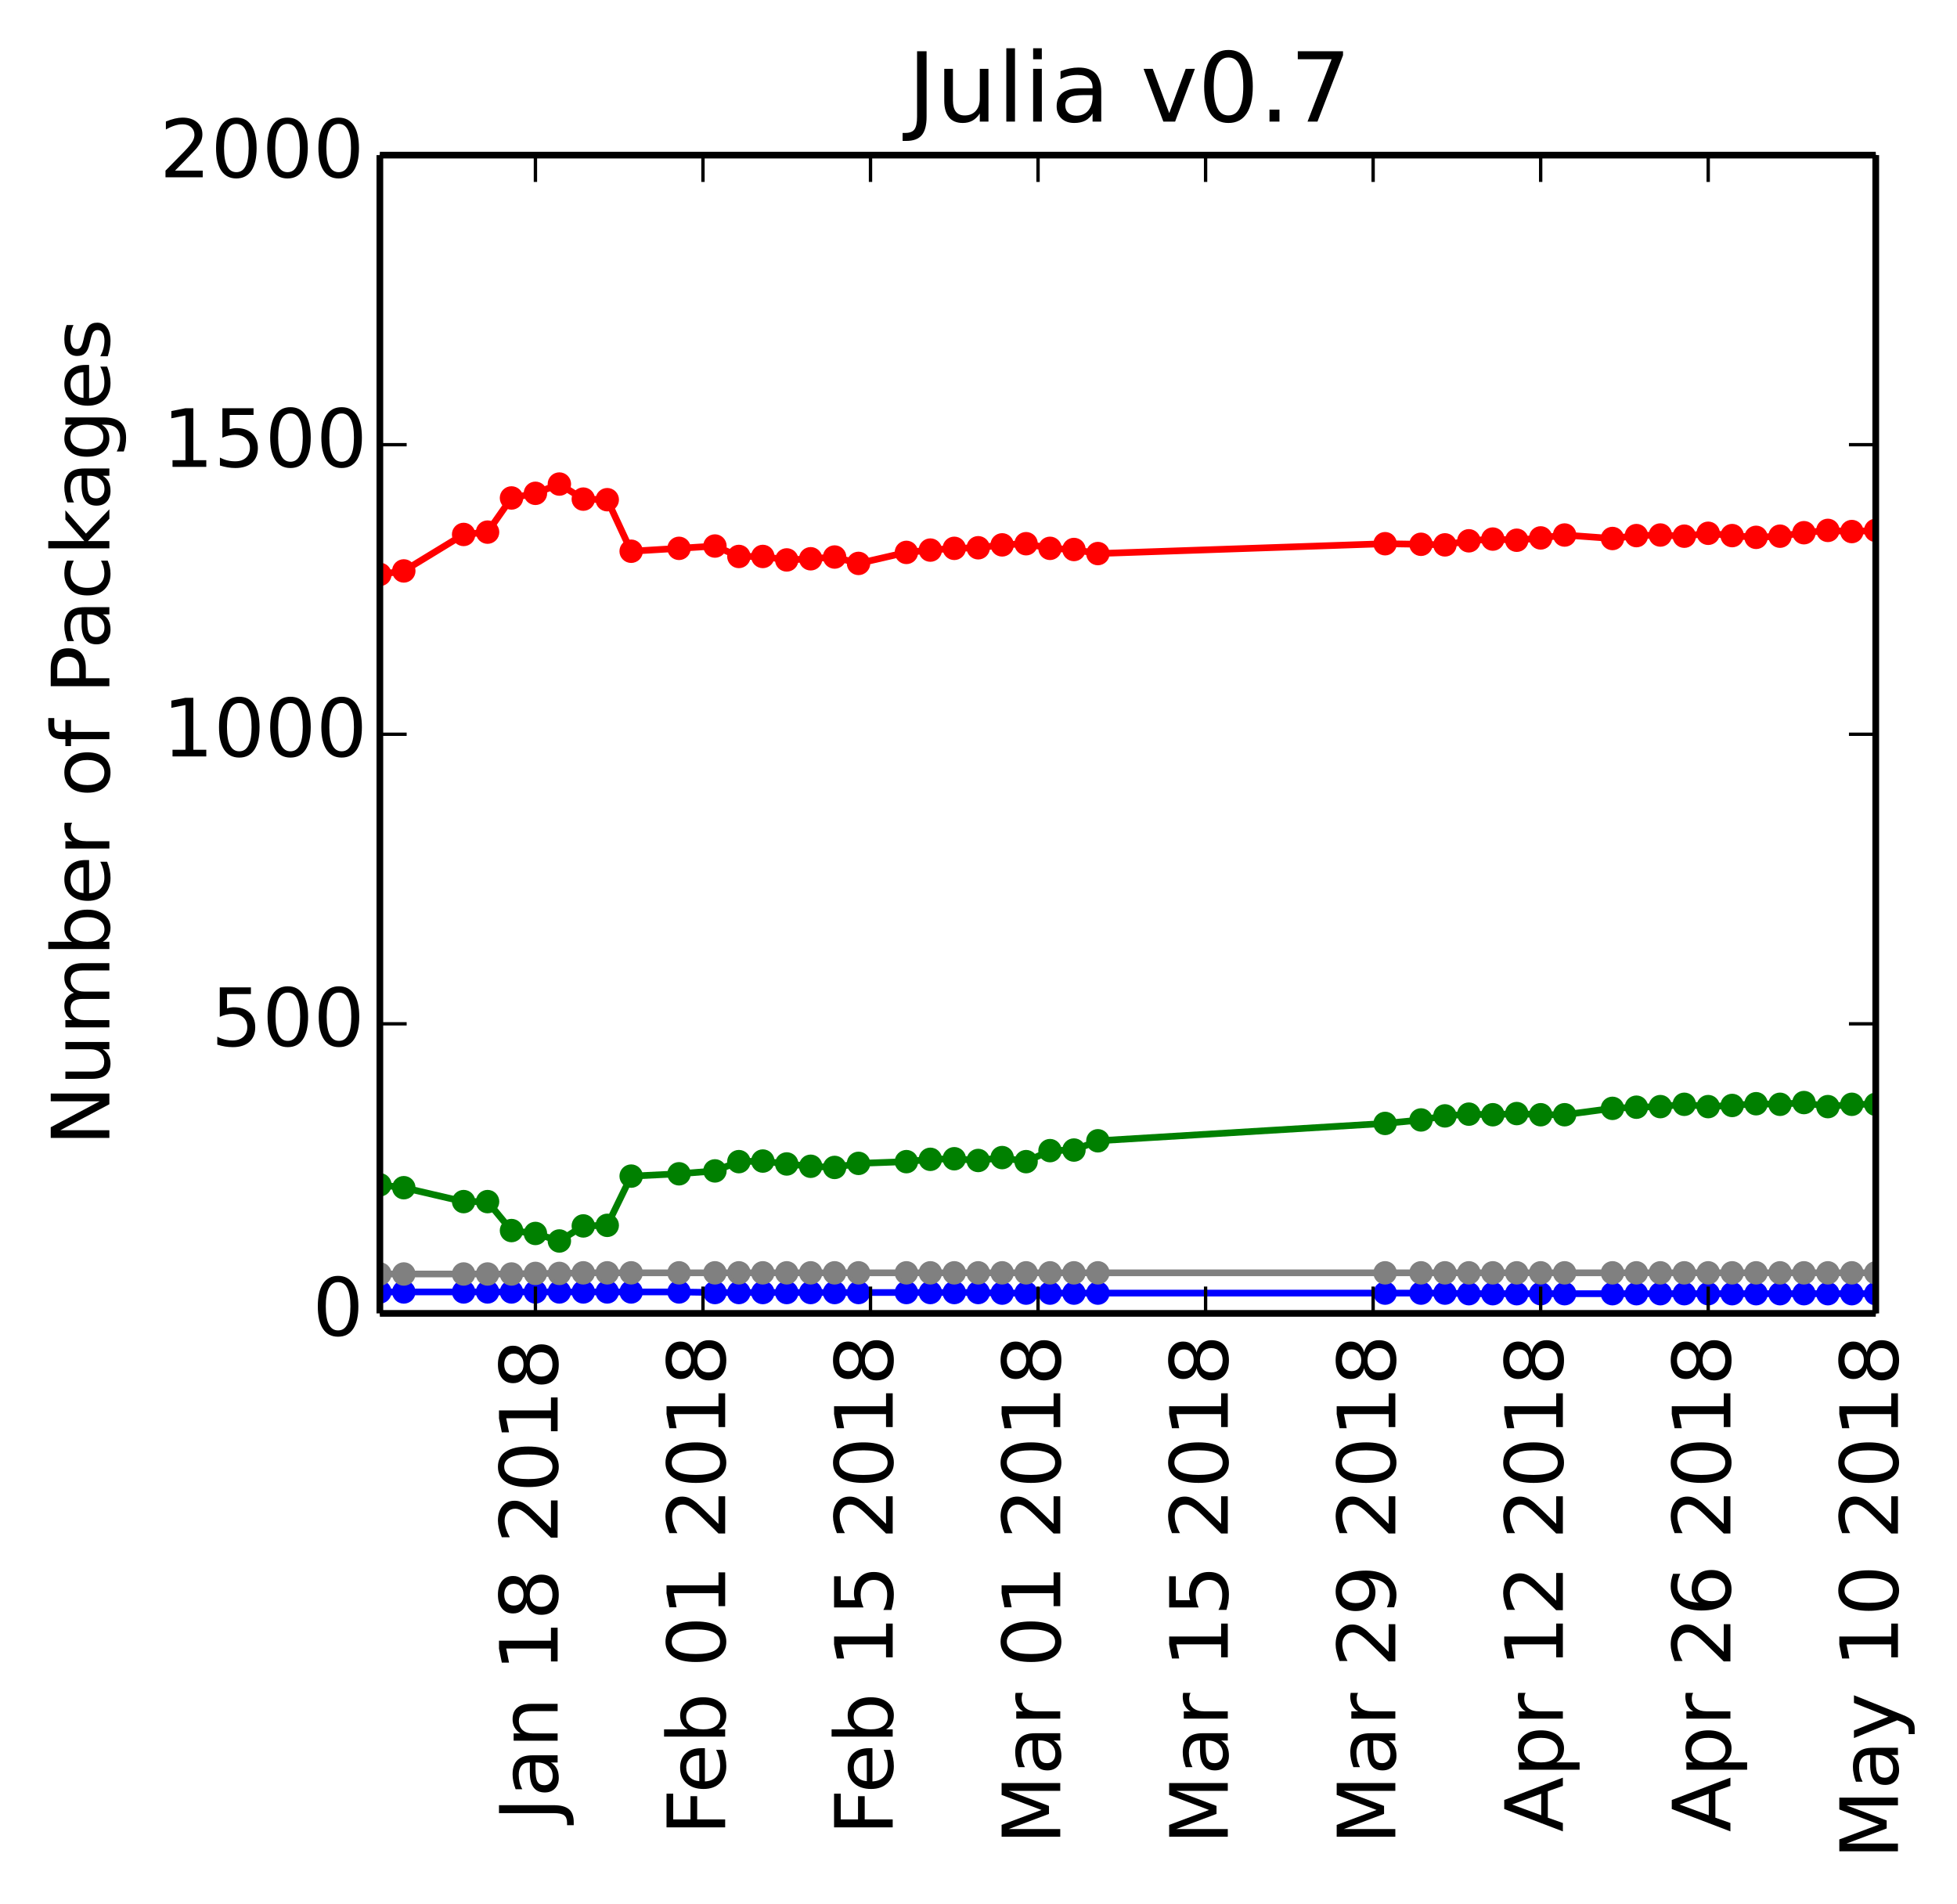 <?xml version="1.0" encoding="utf-8" standalone="no"?>
<!DOCTYPE svg PUBLIC "-//W3C//DTD SVG 1.1//EN"
  "http://www.w3.org/Graphics/SVG/1.1/DTD/svg11.dtd">
<!-- Created with matplotlib (http://matplotlib.org/) -->
<svg height="284pt" version="1.1" viewBox="0 0 292 284" width="292pt" xmlns="http://www.w3.org/2000/svg" xmlns:xlink="http://www.w3.org/1999/xlink">
 <defs>
  <style type="text/css">
*{stroke-linecap:butt;stroke-linejoin:round;}
  </style>
 </defs>
 <g id="figure_1">
  <g id="patch_1">
   <path d="
M0 284.568
L292.884 284.568
L292.884 0
L0 0
z
" style="fill:#ffffff;"/>
  </g>
  <g id="axes_1">
   <g id="patch_2">
    <path d="
M56.678 195.942
L279.877 195.942
L279.877 23.142
L56.678 23.142
z
" style="fill:#ffffff;"/>
   </g>
   <g id="line2d_1"/>
   <g id="line2d_2"/>
   <g id="line2d_3"/>
   <g id="line2d_4"/>
   <g id="line2d_5"/>
   <g id="line2d_6">
    <path clip-path="url(#pcdfd81ff71)" d="
M279.877 164.751
L276.306 164.751
L272.735 165.097
L269.164 164.492
L265.593 164.751
L262.022 164.665
L258.45 164.924
L254.879 165.097
L251.308 164.751
L247.737 165.097
L244.165 165.183
L240.594 165.356
L233.452 166.307
L229.881 166.307
L226.309 166.134
L222.738 166.307
L219.167 166.22
L215.596 166.479
L212.025 167.084
L206.668 167.603
L163.813 170.195
L160.242 171.577
L156.671 171.663
L153.1 173.305
L149.529 172.7
L145.958 173.132
L142.386 172.873
L138.815 172.959
L135.244 173.305
L128.101 173.564
L124.53 174.169
L120.959 173.996
L117.388 173.651
L113.817 173.219
L110.245 173.305
L106.674 174.687
L101.317 175.119
L94.175 175.465
L90.604 182.809
L87.033 182.895
L83.462 185.142
L79.89 184.019
L76.319 183.587
L72.748 179.267
L69.177 179.267
L60.249 177.193
L56.678 176.761" style="fill:none;stroke:#008000;stroke-linecap:square;"/>
    <defs>
     <path d="
M0 1.5
C0.398 1.5 0.779 1.342 1.061 1.061
C1.342 0.779 1.5 0.398 1.5 0
C1.5 -0.398 1.342 -0.779 1.061 -1.061
C0.779 -1.342 0.398 -1.5 0 -1.5
C-0.398 -1.5 -0.779 -1.342 -1.061 -1.061
C-1.342 -0.779 -1.5 -0.398 -1.5 0
C-1.5 0.398 -1.342 0.779 -1.061 1.061
C-0.779 1.342 -0.398 1.5 0 1.5
z
" id="mb0b177905e" style="stroke:#008000;stroke-width:0.5;"/>
    </defs>
    <g clip-path="url(#pcdfd81ff71)">
     <use style="fill:#008000;stroke:#008000;stroke-width:0.5;" x="279.877" xlink:href="#mb0b177905e" y="164.751"/>
     <use style="fill:#008000;stroke:#008000;stroke-width:0.5;" x="276.306" xlink:href="#mb0b177905e" y="164.751"/>
     <use style="fill:#008000;stroke:#008000;stroke-width:0.5;" x="272.735" xlink:href="#mb0b177905e" y="165.097"/>
     <use style="fill:#008000;stroke:#008000;stroke-width:0.5;" x="269.164" xlink:href="#mb0b177905e" y="164.492"/>
     <use style="fill:#008000;stroke:#008000;stroke-width:0.5;" x="265.593" xlink:href="#mb0b177905e" y="164.751"/>
     <use style="fill:#008000;stroke:#008000;stroke-width:0.5;" x="262.022" xlink:href="#mb0b177905e" y="164.665"/>
     <use style="fill:#008000;stroke:#008000;stroke-width:0.5;" x="258.45" xlink:href="#mb0b177905e" y="164.924"/>
     <use style="fill:#008000;stroke:#008000;stroke-width:0.5;" x="254.879" xlink:href="#mb0b177905e" y="165.097"/>
     <use style="fill:#008000;stroke:#008000;stroke-width:0.5;" x="251.308" xlink:href="#mb0b177905e" y="164.751"/>
     <use style="fill:#008000;stroke:#008000;stroke-width:0.5;" x="247.737" xlink:href="#mb0b177905e" y="165.097"/>
     <use style="fill:#008000;stroke:#008000;stroke-width:0.5;" x="244.166" xlink:href="#mb0b177905e" y="165.183"/>
     <use style="fill:#008000;stroke:#008000;stroke-width:0.5;" x="240.594" xlink:href="#mb0b177905e" y="165.356"/>
     <use style="fill:#008000;stroke:#008000;stroke-width:0.5;" x="233.452" xlink:href="#mb0b177905e" y="166.307"/>
     <use style="fill:#008000;stroke:#008000;stroke-width:0.5;" x="229.881" xlink:href="#mb0b177905e" y="166.307"/>
     <use style="fill:#008000;stroke:#008000;stroke-width:0.5;" x="226.31" xlink:href="#mb0b177905e" y="166.134"/>
     <use style="fill:#008000;stroke:#008000;stroke-width:0.5;" x="222.738" xlink:href="#mb0b177905e" y="166.307"/>
     <use style="fill:#008000;stroke:#008000;stroke-width:0.5;" x="219.167" xlink:href="#mb0b177905e" y="166.22"/>
     <use style="fill:#008000;stroke:#008000;stroke-width:0.5;" x="215.596" xlink:href="#mb0b177905e" y="166.479"/>
     <use style="fill:#008000;stroke:#008000;stroke-width:0.5;" x="212.025" xlink:href="#mb0b177905e" y="167.084"/>
     <use style="fill:#008000;stroke:#008000;stroke-width:0.5;" x="206.668" xlink:href="#mb0b177905e" y="167.603"/>
     <use style="fill:#008000;stroke:#008000;stroke-width:0.5;" x="163.814" xlink:href="#mb0b177905e" y="170.195"/>
     <use style="fill:#008000;stroke:#008000;stroke-width:0.5;" x="160.242" xlink:href="#mb0b177905e" y="171.577"/>
     <use style="fill:#008000;stroke:#008000;stroke-width:0.5;" x="156.671" xlink:href="#mb0b177905e" y="171.663"/>
     <use style="fill:#008000;stroke:#008000;stroke-width:0.5;" x="153.1" xlink:href="#mb0b177905e" y="173.305"/>
     <use style="fill:#008000;stroke:#008000;stroke-width:0.5;" x="149.529" xlink:href="#mb0b177905e" y="172.7"/>
     <use style="fill:#008000;stroke:#008000;stroke-width:0.5;" x="145.958" xlink:href="#mb0b177905e" y="173.132"/>
     <use style="fill:#008000;stroke:#008000;stroke-width:0.5;" x="142.386" xlink:href="#mb0b177905e" y="172.873"/>
     <use style="fill:#008000;stroke:#008000;stroke-width:0.5;" x="138.815" xlink:href="#mb0b177905e" y="172.959"/>
     <use style="fill:#008000;stroke:#008000;stroke-width:0.5;" x="135.244" xlink:href="#mb0b177905e" y="173.305"/>
     <use style="fill:#008000;stroke:#008000;stroke-width:0.5;" x="128.101" xlink:href="#mb0b177905e" y="173.564"/>
     <use style="fill:#008000;stroke:#008000;stroke-width:0.5;" x="124.53" xlink:href="#mb0b177905e" y="174.169"/>
     <use style="fill:#008000;stroke:#008000;stroke-width:0.5;" x="120.959" xlink:href="#mb0b177905e" y="173.996"/>
     <use style="fill:#008000;stroke:#008000;stroke-width:0.5;" x="117.388" xlink:href="#mb0b177905e" y="173.651"/>
     <use style="fill:#008000;stroke:#008000;stroke-width:0.5;" x="113.817" xlink:href="#mb0b177905e" y="173.219"/>
     <use style="fill:#008000;stroke:#008000;stroke-width:0.5;" x="110.246" xlink:href="#mb0b177905e" y="173.305"/>
     <use style="fill:#008000;stroke:#008000;stroke-width:0.5;" x="106.674" xlink:href="#mb0b177905e" y="174.687"/>
     <use style="fill:#008000;stroke:#008000;stroke-width:0.5;" x="101.317" xlink:href="#mb0b177905e" y="175.119"/>
     <use style="fill:#008000;stroke:#008000;stroke-width:0.5;" x="94.175" xlink:href="#mb0b177905e" y="175.465"/>
     <use style="fill:#008000;stroke:#008000;stroke-width:0.5;" x="90.604" xlink:href="#mb0b177905e" y="182.809"/>
     <use style="fill:#008000;stroke:#008000;stroke-width:0.5;" x="87.033" xlink:href="#mb0b177905e" y="182.895"/>
     <use style="fill:#008000;stroke:#008000;stroke-width:0.5;" x="83.462" xlink:href="#mb0b177905e" y="185.142"/>
     <use style="fill:#008000;stroke:#008000;stroke-width:0.5;" x="79.89" xlink:href="#mb0b177905e" y="184.019"/>
     <use style="fill:#008000;stroke:#008000;stroke-width:0.5;" x="76.319" xlink:href="#mb0b177905e" y="183.587"/>
     <use style="fill:#008000;stroke:#008000;stroke-width:0.5;" x="72.748" xlink:href="#mb0b177905e" y="179.267"/>
     <use style="fill:#008000;stroke:#008000;stroke-width:0.5;" x="69.177" xlink:href="#mb0b177905e" y="179.267"/>
     <use style="fill:#008000;stroke:#008000;stroke-width:0.5;" x="60.249" xlink:href="#mb0b177905e" y="177.193"/>
     <use style="fill:#008000;stroke:#008000;stroke-width:0.5;" x="56.678" xlink:href="#mb0b177905e" y="176.761"/>
    </g>
   </g>
   <g id="line2d_7">
    <path clip-path="url(#pcdfd81ff71)" d="
M279.877 79.129
L276.306 79.302
L272.735 79.129
L269.164 79.475
L265.593 79.993
L262.022 80.166
L258.45 79.907
L254.879 79.561
L251.308 79.993
L247.737 79.82
L244.165 79.907
L240.594 80.339
L233.452 79.82
L229.881 80.252
L226.309 80.598
L222.738 80.425
L219.167 80.684
L215.596 81.289
L212.025 81.203
L206.668 81.116
L163.813 82.585
L160.242 81.98
L156.671 81.807
L153.1 81.116
L149.529 81.289
L145.958 81.721
L142.386 81.807
L138.815 82.067
L135.244 82.412
L128.101 84.054
L124.53 83.103
L120.959 83.363
L117.388 83.535
L113.817 83.017
L110.245 83.017
L106.674 81.462
L101.317 81.807
L94.175 82.239
L90.604 74.55
L87.033 74.463
L83.462 72.217
L79.89 73.599
L76.319 74.291
L72.748 79.388
L69.177 79.734
L60.249 85.177
L56.678 85.695" style="fill:none;stroke:#ff0000;stroke-linecap:square;"/>
    <defs>
     <path d="
M0 1.5
C0.398 1.5 0.779 1.342 1.061 1.061
C1.342 0.779 1.5 0.398 1.5 0
C1.5 -0.398 1.342 -0.779 1.061 -1.061
C0.779 -1.342 0.398 -1.5 0 -1.5
C-0.398 -1.5 -0.779 -1.342 -1.061 -1.061
C-1.342 -0.779 -1.5 -0.398 -1.5 0
C-1.5 0.398 -1.342 0.779 -1.061 1.061
C-0.779 1.342 -0.398 1.5 0 1.5
z
" id="ma07bdd5909" style="stroke:#ff0000;stroke-width:0.5;"/>
    </defs>
    <g clip-path="url(#pcdfd81ff71)">
     <use style="fill:#ff0000;stroke:#ff0000;stroke-width:0.5;" x="279.877" xlink:href="#ma07bdd5909" y="79.129"/>
     <use style="fill:#ff0000;stroke:#ff0000;stroke-width:0.5;" x="276.306" xlink:href="#ma07bdd5909" y="79.302"/>
     <use style="fill:#ff0000;stroke:#ff0000;stroke-width:0.5;" x="272.735" xlink:href="#ma07bdd5909" y="79.129"/>
     <use style="fill:#ff0000;stroke:#ff0000;stroke-width:0.5;" x="269.164" xlink:href="#ma07bdd5909" y="79.475"/>
     <use style="fill:#ff0000;stroke:#ff0000;stroke-width:0.5;" x="265.593" xlink:href="#ma07bdd5909" y="79.993"/>
     <use style="fill:#ff0000;stroke:#ff0000;stroke-width:0.5;" x="262.022" xlink:href="#ma07bdd5909" y="80.166"/>
     <use style="fill:#ff0000;stroke:#ff0000;stroke-width:0.5;" x="258.45" xlink:href="#ma07bdd5909" y="79.907"/>
     <use style="fill:#ff0000;stroke:#ff0000;stroke-width:0.5;" x="254.879" xlink:href="#ma07bdd5909" y="79.561"/>
     <use style="fill:#ff0000;stroke:#ff0000;stroke-width:0.5;" x="251.308" xlink:href="#ma07bdd5909" y="79.993"/>
     <use style="fill:#ff0000;stroke:#ff0000;stroke-width:0.5;" x="247.737" xlink:href="#ma07bdd5909" y="79.82"/>
     <use style="fill:#ff0000;stroke:#ff0000;stroke-width:0.5;" x="244.166" xlink:href="#ma07bdd5909" y="79.907"/>
     <use style="fill:#ff0000;stroke:#ff0000;stroke-width:0.5;" x="240.594" xlink:href="#ma07bdd5909" y="80.339"/>
     <use style="fill:#ff0000;stroke:#ff0000;stroke-width:0.5;" x="233.452" xlink:href="#ma07bdd5909" y="79.82"/>
     <use style="fill:#ff0000;stroke:#ff0000;stroke-width:0.5;" x="229.881" xlink:href="#ma07bdd5909" y="80.252"/>
     <use style="fill:#ff0000;stroke:#ff0000;stroke-width:0.5;" x="226.31" xlink:href="#ma07bdd5909" y="80.598"/>
     <use style="fill:#ff0000;stroke:#ff0000;stroke-width:0.5;" x="222.738" xlink:href="#ma07bdd5909" y="80.425"/>
     <use style="fill:#ff0000;stroke:#ff0000;stroke-width:0.5;" x="219.167" xlink:href="#ma07bdd5909" y="80.684"/>
     <use style="fill:#ff0000;stroke:#ff0000;stroke-width:0.5;" x="215.596" xlink:href="#ma07bdd5909" y="81.289"/>
     <use style="fill:#ff0000;stroke:#ff0000;stroke-width:0.5;" x="212.025" xlink:href="#ma07bdd5909" y="81.203"/>
     <use style="fill:#ff0000;stroke:#ff0000;stroke-width:0.5;" x="206.668" xlink:href="#ma07bdd5909" y="81.116"/>
     <use style="fill:#ff0000;stroke:#ff0000;stroke-width:0.5;" x="163.814" xlink:href="#ma07bdd5909" y="82.585"/>
     <use style="fill:#ff0000;stroke:#ff0000;stroke-width:0.5;" x="160.242" xlink:href="#ma07bdd5909" y="81.98"/>
     <use style="fill:#ff0000;stroke:#ff0000;stroke-width:0.5;" x="156.671" xlink:href="#ma07bdd5909" y="81.807"/>
     <use style="fill:#ff0000;stroke:#ff0000;stroke-width:0.5;" x="153.1" xlink:href="#ma07bdd5909" y="81.116"/>
     <use style="fill:#ff0000;stroke:#ff0000;stroke-width:0.5;" x="149.529" xlink:href="#ma07bdd5909" y="81.289"/>
     <use style="fill:#ff0000;stroke:#ff0000;stroke-width:0.5;" x="145.958" xlink:href="#ma07bdd5909" y="81.721"/>
     <use style="fill:#ff0000;stroke:#ff0000;stroke-width:0.5;" x="142.386" xlink:href="#ma07bdd5909" y="81.807"/>
     <use style="fill:#ff0000;stroke:#ff0000;stroke-width:0.5;" x="138.815" xlink:href="#ma07bdd5909" y="82.067"/>
     <use style="fill:#ff0000;stroke:#ff0000;stroke-width:0.5;" x="135.244" xlink:href="#ma07bdd5909" y="82.412"/>
     <use style="fill:#ff0000;stroke:#ff0000;stroke-width:0.5;" x="128.101" xlink:href="#ma07bdd5909" y="84.054"/>
     <use style="fill:#ff0000;stroke:#ff0000;stroke-width:0.5;" x="124.53" xlink:href="#ma07bdd5909" y="83.103"/>
     <use style="fill:#ff0000;stroke:#ff0000;stroke-width:0.5;" x="120.959" xlink:href="#ma07bdd5909" y="83.363"/>
     <use style="fill:#ff0000;stroke:#ff0000;stroke-width:0.5;" x="117.388" xlink:href="#ma07bdd5909" y="83.535"/>
     <use style="fill:#ff0000;stroke:#ff0000;stroke-width:0.5;" x="113.817" xlink:href="#ma07bdd5909" y="83.017"/>
     <use style="fill:#ff0000;stroke:#ff0000;stroke-width:0.5;" x="110.246" xlink:href="#ma07bdd5909" y="83.017"/>
     <use style="fill:#ff0000;stroke:#ff0000;stroke-width:0.5;" x="106.674" xlink:href="#ma07bdd5909" y="81.462"/>
     <use style="fill:#ff0000;stroke:#ff0000;stroke-width:0.5;" x="101.317" xlink:href="#ma07bdd5909" y="81.807"/>
     <use style="fill:#ff0000;stroke:#ff0000;stroke-width:0.5;" x="94.175" xlink:href="#ma07bdd5909" y="82.239"/>
     <use style="fill:#ff0000;stroke:#ff0000;stroke-width:0.5;" x="90.604" xlink:href="#ma07bdd5909" y="74.55"/>
     <use style="fill:#ff0000;stroke:#ff0000;stroke-width:0.5;" x="87.033" xlink:href="#ma07bdd5909" y="74.463"/>
     <use style="fill:#ff0000;stroke:#ff0000;stroke-width:0.5;" x="83.462" xlink:href="#ma07bdd5909" y="72.217"/>
     <use style="fill:#ff0000;stroke:#ff0000;stroke-width:0.5;" x="79.89" xlink:href="#ma07bdd5909" y="73.599"/>
     <use style="fill:#ff0000;stroke:#ff0000;stroke-width:0.5;" x="76.319" xlink:href="#ma07bdd5909" y="74.291"/>
     <use style="fill:#ff0000;stroke:#ff0000;stroke-width:0.5;" x="72.748" xlink:href="#ma07bdd5909" y="79.388"/>
     <use style="fill:#ff0000;stroke:#ff0000;stroke-width:0.5;" x="69.177" xlink:href="#ma07bdd5909" y="79.734"/>
     <use style="fill:#ff0000;stroke:#ff0000;stroke-width:0.5;" x="60.249" xlink:href="#ma07bdd5909" y="85.177"/>
     <use style="fill:#ff0000;stroke:#ff0000;stroke-width:0.5;" x="56.678" xlink:href="#ma07bdd5909" y="85.695"/>
    </g>
   </g>
   <g id="line2d_8">
    <path clip-path="url(#pcdfd81ff71)" d="
M279.877 193.004
L276.306 193.004
L272.735 193.004
L269.164 193.004
L265.593 193.004
L262.022 193.004
L258.45 193.004
L254.879 193.004
L251.308 193.004
L247.737 193.004
L244.165 193.004
L240.594 193.004
L233.452 193.004
L229.881 193.004
L226.309 193.004
L222.738 193.004
L219.167 193.004
L215.596 192.918
L212.025 192.918
L206.668 192.918
L163.813 192.918
L160.242 192.918
L156.671 192.918
L153.1 192.918
L149.529 192.918
L145.958 192.831
L142.386 192.831
L138.815 192.831
L135.244 192.831
L128.101 192.831
L124.53 192.831
L120.959 192.831
L117.388 192.831
L113.817 192.831
L110.245 192.831
L106.674 192.831
L101.317 192.745
L94.175 192.745
L90.604 192.745
L87.033 192.745
L83.462 192.745
L79.89 192.745
L76.319 192.745
L72.748 192.745
L69.177 192.745
L60.249 192.745
L56.678 192.745" style="fill:none;stroke:#0000ff;stroke-linecap:square;"/>
    <defs>
     <path d="
M0 1.5
C0.398 1.5 0.779 1.342 1.061 1.061
C1.342 0.779 1.5 0.398 1.5 0
C1.5 -0.398 1.342 -0.779 1.061 -1.061
C0.779 -1.342 0.398 -1.5 0 -1.5
C-0.398 -1.5 -0.779 -1.342 -1.061 -1.061
C-1.342 -0.779 -1.5 -0.398 -1.5 0
C-1.5 0.398 -1.342 0.779 -1.061 1.061
C-0.779 1.342 -0.398 1.5 0 1.5
z
" id="m76a7ce5b4a" style="stroke:#0000ff;stroke-width:0.5;"/>
    </defs>
    <g clip-path="url(#pcdfd81ff71)">
     <use style="fill:#0000ff;stroke:#0000ff;stroke-width:0.5;" x="279.877" xlink:href="#m76a7ce5b4a" y="193.004"/>
     <use style="fill:#0000ff;stroke:#0000ff;stroke-width:0.5;" x="276.306" xlink:href="#m76a7ce5b4a" y="193.004"/>
     <use style="fill:#0000ff;stroke:#0000ff;stroke-width:0.5;" x="272.735" xlink:href="#m76a7ce5b4a" y="193.004"/>
     <use style="fill:#0000ff;stroke:#0000ff;stroke-width:0.5;" x="269.164" xlink:href="#m76a7ce5b4a" y="193.004"/>
     <use style="fill:#0000ff;stroke:#0000ff;stroke-width:0.5;" x="265.593" xlink:href="#m76a7ce5b4a" y="193.004"/>
     <use style="fill:#0000ff;stroke:#0000ff;stroke-width:0.5;" x="262.022" xlink:href="#m76a7ce5b4a" y="193.004"/>
     <use style="fill:#0000ff;stroke:#0000ff;stroke-width:0.5;" x="258.45" xlink:href="#m76a7ce5b4a" y="193.004"/>
     <use style="fill:#0000ff;stroke:#0000ff;stroke-width:0.5;" x="254.879" xlink:href="#m76a7ce5b4a" y="193.004"/>
     <use style="fill:#0000ff;stroke:#0000ff;stroke-width:0.5;" x="251.308" xlink:href="#m76a7ce5b4a" y="193.004"/>
     <use style="fill:#0000ff;stroke:#0000ff;stroke-width:0.5;" x="247.737" xlink:href="#m76a7ce5b4a" y="193.004"/>
     <use style="fill:#0000ff;stroke:#0000ff;stroke-width:0.5;" x="244.166" xlink:href="#m76a7ce5b4a" y="193.004"/>
     <use style="fill:#0000ff;stroke:#0000ff;stroke-width:0.5;" x="240.594" xlink:href="#m76a7ce5b4a" y="193.004"/>
     <use style="fill:#0000ff;stroke:#0000ff;stroke-width:0.5;" x="233.452" xlink:href="#m76a7ce5b4a" y="193.004"/>
     <use style="fill:#0000ff;stroke:#0000ff;stroke-width:0.5;" x="229.881" xlink:href="#m76a7ce5b4a" y="193.004"/>
     <use style="fill:#0000ff;stroke:#0000ff;stroke-width:0.5;" x="226.31" xlink:href="#m76a7ce5b4a" y="193.004"/>
     <use style="fill:#0000ff;stroke:#0000ff;stroke-width:0.5;" x="222.738" xlink:href="#m76a7ce5b4a" y="193.004"/>
     <use style="fill:#0000ff;stroke:#0000ff;stroke-width:0.5;" x="219.167" xlink:href="#m76a7ce5b4a" y="193.004"/>
     <use style="fill:#0000ff;stroke:#0000ff;stroke-width:0.5;" x="215.596" xlink:href="#m76a7ce5b4a" y="192.918"/>
     <use style="fill:#0000ff;stroke:#0000ff;stroke-width:0.5;" x="212.025" xlink:href="#m76a7ce5b4a" y="192.918"/>
     <use style="fill:#0000ff;stroke:#0000ff;stroke-width:0.5;" x="206.668" xlink:href="#m76a7ce5b4a" y="192.918"/>
     <use style="fill:#0000ff;stroke:#0000ff;stroke-width:0.5;" x="163.814" xlink:href="#m76a7ce5b4a" y="192.918"/>
     <use style="fill:#0000ff;stroke:#0000ff;stroke-width:0.5;" x="160.242" xlink:href="#m76a7ce5b4a" y="192.918"/>
     <use style="fill:#0000ff;stroke:#0000ff;stroke-width:0.5;" x="156.671" xlink:href="#m76a7ce5b4a" y="192.918"/>
     <use style="fill:#0000ff;stroke:#0000ff;stroke-width:0.5;" x="153.1" xlink:href="#m76a7ce5b4a" y="192.918"/>
     <use style="fill:#0000ff;stroke:#0000ff;stroke-width:0.5;" x="149.529" xlink:href="#m76a7ce5b4a" y="192.918"/>
     <use style="fill:#0000ff;stroke:#0000ff;stroke-width:0.5;" x="145.958" xlink:href="#m76a7ce5b4a" y="192.831"/>
     <use style="fill:#0000ff;stroke:#0000ff;stroke-width:0.5;" x="142.386" xlink:href="#m76a7ce5b4a" y="192.831"/>
     <use style="fill:#0000ff;stroke:#0000ff;stroke-width:0.5;" x="138.815" xlink:href="#m76a7ce5b4a" y="192.831"/>
     <use style="fill:#0000ff;stroke:#0000ff;stroke-width:0.5;" x="135.244" xlink:href="#m76a7ce5b4a" y="192.831"/>
     <use style="fill:#0000ff;stroke:#0000ff;stroke-width:0.5;" x="128.101" xlink:href="#m76a7ce5b4a" y="192.831"/>
     <use style="fill:#0000ff;stroke:#0000ff;stroke-width:0.5;" x="124.53" xlink:href="#m76a7ce5b4a" y="192.831"/>
     <use style="fill:#0000ff;stroke:#0000ff;stroke-width:0.5;" x="120.959" xlink:href="#m76a7ce5b4a" y="192.831"/>
     <use style="fill:#0000ff;stroke:#0000ff;stroke-width:0.5;" x="117.388" xlink:href="#m76a7ce5b4a" y="192.831"/>
     <use style="fill:#0000ff;stroke:#0000ff;stroke-width:0.5;" x="113.817" xlink:href="#m76a7ce5b4a" y="192.831"/>
     <use style="fill:#0000ff;stroke:#0000ff;stroke-width:0.5;" x="110.246" xlink:href="#m76a7ce5b4a" y="192.831"/>
     <use style="fill:#0000ff;stroke:#0000ff;stroke-width:0.5;" x="106.674" xlink:href="#m76a7ce5b4a" y="192.831"/>
     <use style="fill:#0000ff;stroke:#0000ff;stroke-width:0.5;" x="101.317" xlink:href="#m76a7ce5b4a" y="192.745"/>
     <use style="fill:#0000ff;stroke:#0000ff;stroke-width:0.5;" x="94.175" xlink:href="#m76a7ce5b4a" y="192.745"/>
     <use style="fill:#0000ff;stroke:#0000ff;stroke-width:0.5;" x="90.604" xlink:href="#m76a7ce5b4a" y="192.745"/>
     <use style="fill:#0000ff;stroke:#0000ff;stroke-width:0.5;" x="87.033" xlink:href="#m76a7ce5b4a" y="192.745"/>
     <use style="fill:#0000ff;stroke:#0000ff;stroke-width:0.5;" x="83.462" xlink:href="#m76a7ce5b4a" y="192.745"/>
     <use style="fill:#0000ff;stroke:#0000ff;stroke-width:0.5;" x="79.89" xlink:href="#m76a7ce5b4a" y="192.745"/>
     <use style="fill:#0000ff;stroke:#0000ff;stroke-width:0.5;" x="76.319" xlink:href="#m76a7ce5b4a" y="192.745"/>
     <use style="fill:#0000ff;stroke:#0000ff;stroke-width:0.5;" x="72.748" xlink:href="#m76a7ce5b4a" y="192.745"/>
     <use style="fill:#0000ff;stroke:#0000ff;stroke-width:0.5;" x="69.177" xlink:href="#m76a7ce5b4a" y="192.745"/>
     <use style="fill:#0000ff;stroke:#0000ff;stroke-width:0.5;" x="60.249" xlink:href="#m76a7ce5b4a" y="192.745"/>
     <use style="fill:#0000ff;stroke:#0000ff;stroke-width:0.5;" x="56.678" xlink:href="#m76a7ce5b4a" y="192.745"/>
    </g>
   </g>
   <g id="line2d_9">
    <path clip-path="url(#pcdfd81ff71)" d="
M279.877 189.894
L276.306 189.894
L272.735 189.894
L269.164 189.894
L265.593 189.894
L262.022 189.894
L258.45 189.894
L254.879 189.894
L251.308 189.894
L247.737 189.894
L244.165 189.894
L240.594 189.894
L233.452 189.894
L229.881 189.894
L226.309 189.894
L222.738 189.894
L219.167 189.894
L215.596 189.894
L212.025 189.894
L206.668 189.894
L163.813 189.894
L160.242 189.894
L156.671 189.894
L153.1 189.894
L149.529 189.894
L145.958 189.894
L142.386 189.894
L138.815 189.894
L135.244 189.894
L128.101 189.894
L124.53 189.894
L120.959 189.894
L117.388 189.894
L113.817 189.894
L110.245 189.894
L106.674 189.894
L101.317 189.894
L94.175 189.894
L90.604 189.894
L87.033 189.894
L83.462 189.98
L79.89 189.98
L76.319 190.067
L72.748 190.067
L69.177 190.067
L60.249 190.067
L56.678 190.067" style="fill:none;stroke:#808080;stroke-linecap:square;"/>
    <defs>
     <path d="
M0 1.5
C0.398 1.5 0.779 1.342 1.061 1.061
C1.342 0.779 1.5 0.398 1.5 0
C1.5 -0.398 1.342 -0.779 1.061 -1.061
C0.779 -1.342 0.398 -1.5 0 -1.5
C-0.398 -1.5 -0.779 -1.342 -1.061 -1.061
C-1.342 -0.779 -1.5 -0.398 -1.5 0
C-1.5 0.398 -1.342 0.779 -1.061 1.061
C-0.779 1.342 -0.398 1.5 0 1.5
z
" id="m008e8825d0" style="stroke:#808080;stroke-width:0.5;"/>
    </defs>
    <g clip-path="url(#pcdfd81ff71)">
     <use style="fill:#808080;stroke:#808080;stroke-width:0.5;" x="279.877" xlink:href="#m008e8825d0" y="189.894"/>
     <use style="fill:#808080;stroke:#808080;stroke-width:0.5;" x="276.306" xlink:href="#m008e8825d0" y="189.894"/>
     <use style="fill:#808080;stroke:#808080;stroke-width:0.5;" x="272.735" xlink:href="#m008e8825d0" y="189.894"/>
     <use style="fill:#808080;stroke:#808080;stroke-width:0.5;" x="269.164" xlink:href="#m008e8825d0" y="189.894"/>
     <use style="fill:#808080;stroke:#808080;stroke-width:0.5;" x="265.593" xlink:href="#m008e8825d0" y="189.894"/>
     <use style="fill:#808080;stroke:#808080;stroke-width:0.5;" x="262.022" xlink:href="#m008e8825d0" y="189.894"/>
     <use style="fill:#808080;stroke:#808080;stroke-width:0.5;" x="258.45" xlink:href="#m008e8825d0" y="189.894"/>
     <use style="fill:#808080;stroke:#808080;stroke-width:0.5;" x="254.879" xlink:href="#m008e8825d0" y="189.894"/>
     <use style="fill:#808080;stroke:#808080;stroke-width:0.5;" x="251.308" xlink:href="#m008e8825d0" y="189.894"/>
     <use style="fill:#808080;stroke:#808080;stroke-width:0.5;" x="247.737" xlink:href="#m008e8825d0" y="189.894"/>
     <use style="fill:#808080;stroke:#808080;stroke-width:0.5;" x="244.166" xlink:href="#m008e8825d0" y="189.894"/>
     <use style="fill:#808080;stroke:#808080;stroke-width:0.5;" x="240.594" xlink:href="#m008e8825d0" y="189.894"/>
     <use style="fill:#808080;stroke:#808080;stroke-width:0.5;" x="233.452" xlink:href="#m008e8825d0" y="189.894"/>
     <use style="fill:#808080;stroke:#808080;stroke-width:0.5;" x="229.881" xlink:href="#m008e8825d0" y="189.894"/>
     <use style="fill:#808080;stroke:#808080;stroke-width:0.5;" x="226.31" xlink:href="#m008e8825d0" y="189.894"/>
     <use style="fill:#808080;stroke:#808080;stroke-width:0.5;" x="222.738" xlink:href="#m008e8825d0" y="189.894"/>
     <use style="fill:#808080;stroke:#808080;stroke-width:0.5;" x="219.167" xlink:href="#m008e8825d0" y="189.894"/>
     <use style="fill:#808080;stroke:#808080;stroke-width:0.5;" x="215.596" xlink:href="#m008e8825d0" y="189.894"/>
     <use style="fill:#808080;stroke:#808080;stroke-width:0.5;" x="212.025" xlink:href="#m008e8825d0" y="189.894"/>
     <use style="fill:#808080;stroke:#808080;stroke-width:0.5;" x="206.668" xlink:href="#m008e8825d0" y="189.894"/>
     <use style="fill:#808080;stroke:#808080;stroke-width:0.5;" x="163.814" xlink:href="#m008e8825d0" y="189.894"/>
     <use style="fill:#808080;stroke:#808080;stroke-width:0.5;" x="160.242" xlink:href="#m008e8825d0" y="189.894"/>
     <use style="fill:#808080;stroke:#808080;stroke-width:0.5;" x="156.671" xlink:href="#m008e8825d0" y="189.894"/>
     <use style="fill:#808080;stroke:#808080;stroke-width:0.5;" x="153.1" xlink:href="#m008e8825d0" y="189.894"/>
     <use style="fill:#808080;stroke:#808080;stroke-width:0.5;" x="149.529" xlink:href="#m008e8825d0" y="189.894"/>
     <use style="fill:#808080;stroke:#808080;stroke-width:0.5;" x="145.958" xlink:href="#m008e8825d0" y="189.894"/>
     <use style="fill:#808080;stroke:#808080;stroke-width:0.5;" x="142.386" xlink:href="#m008e8825d0" y="189.894"/>
     <use style="fill:#808080;stroke:#808080;stroke-width:0.5;" x="138.815" xlink:href="#m008e8825d0" y="189.894"/>
     <use style="fill:#808080;stroke:#808080;stroke-width:0.5;" x="135.244" xlink:href="#m008e8825d0" y="189.894"/>
     <use style="fill:#808080;stroke:#808080;stroke-width:0.5;" x="128.101" xlink:href="#m008e8825d0" y="189.894"/>
     <use style="fill:#808080;stroke:#808080;stroke-width:0.5;" x="124.53" xlink:href="#m008e8825d0" y="189.894"/>
     <use style="fill:#808080;stroke:#808080;stroke-width:0.5;" x="120.959" xlink:href="#m008e8825d0" y="189.894"/>
     <use style="fill:#808080;stroke:#808080;stroke-width:0.5;" x="117.388" xlink:href="#m008e8825d0" y="189.894"/>
     <use style="fill:#808080;stroke:#808080;stroke-width:0.5;" x="113.817" xlink:href="#m008e8825d0" y="189.894"/>
     <use style="fill:#808080;stroke:#808080;stroke-width:0.5;" x="110.246" xlink:href="#m008e8825d0" y="189.894"/>
     <use style="fill:#808080;stroke:#808080;stroke-width:0.5;" x="106.674" xlink:href="#m008e8825d0" y="189.894"/>
     <use style="fill:#808080;stroke:#808080;stroke-width:0.5;" x="101.317" xlink:href="#m008e8825d0" y="189.894"/>
     <use style="fill:#808080;stroke:#808080;stroke-width:0.5;" x="94.175" xlink:href="#m008e8825d0" y="189.894"/>
     <use style="fill:#808080;stroke:#808080;stroke-width:0.5;" x="90.604" xlink:href="#m008e8825d0" y="189.894"/>
     <use style="fill:#808080;stroke:#808080;stroke-width:0.5;" x="87.033" xlink:href="#m008e8825d0" y="189.894"/>
     <use style="fill:#808080;stroke:#808080;stroke-width:0.5;" x="83.462" xlink:href="#m008e8825d0" y="189.98"/>
     <use style="fill:#808080;stroke:#808080;stroke-width:0.5;" x="79.89" xlink:href="#m008e8825d0" y="189.98"/>
     <use style="fill:#808080;stroke:#808080;stroke-width:0.5;" x="76.319" xlink:href="#m008e8825d0" y="190.067"/>
     <use style="fill:#808080;stroke:#808080;stroke-width:0.5;" x="72.748" xlink:href="#m008e8825d0" y="190.067"/>
     <use style="fill:#808080;stroke:#808080;stroke-width:0.5;" x="69.177" xlink:href="#m008e8825d0" y="190.067"/>
     <use style="fill:#808080;stroke:#808080;stroke-width:0.5;" x="60.249" xlink:href="#m008e8825d0" y="190.067"/>
     <use style="fill:#808080;stroke:#808080;stroke-width:0.5;" x="56.678" xlink:href="#m008e8825d0" y="190.067"/>
    </g>
   </g>
   <g id="matplotlib.axis_1">
    <g id="xtick_1">
     <g id="line2d_10">
      <defs>
       <path d="
M0 0
L0 -4" id="m93b0483c22" style="stroke:#000000;stroke-width:0.5;"/>
      </defs>
      <g>
       <use style="stroke:#000000;stroke-width:0.5;" x="79.89" xlink:href="#m93b0483c22" y="195.942"/>
      </g>
     </g>
     <g id="line2d_11">
      <defs>
       <path d="
M0 0
L0 4" id="m741efc42ff" style="stroke:#000000;stroke-width:0.5;"/>
      </defs>
      <g>
       <use style="stroke:#000000;stroke-width:0.5;" x="79.89" xlink:href="#m741efc42ff" y="23.142"/>
      </g>
     </g>
     <g id="text_1">
      <!-- Jan 18 2018 -->
      <defs>
       <path d="
M9.812 72.906
L19.672 72.906
L19.672 5.078
Q19.672 -8.109 14.672 -14.062
Q9.672 -20.016 -1.422 -20.016
L-5.172 -20.016
L-5.172 -11.719
L-2.094 -11.719
Q4.438 -11.719 7.125 -8.047
Q9.812 -4.391 9.812 5.078
z
" id="DejaVuSans-4a"/>
       <path d="
M54.891 33.016
L54.891 0
L45.906 0
L45.906 32.719
Q45.906 40.484 42.875 44.328
Q39.844 48.188 33.797 48.188
Q26.516 48.188 22.312 43.547
Q18.109 38.922 18.109 30.906
L18.109 0
L9.078 0
L9.078 54.688
L18.109 54.688
L18.109 46.188
Q21.344 51.125 25.703 53.562
Q30.078 56 35.797 56
Q45.219 56 50.047 50.172
Q54.891 44.344 54.891 33.016" id="DejaVuSans-6e"/>
       <path d="
M12.406 8.297
L28.516 8.297
L28.516 63.922
L10.984 60.406
L10.984 69.391
L28.422 72.906
L38.281 72.906
L38.281 8.297
L54.391 8.297
L54.391 0
L12.406 0
z
" id="DejaVuSans-31"/>
       <path d="
M31.781 66.406
Q24.172 66.406 20.328 58.906
Q16.5 51.422 16.5 36.375
Q16.5 21.391 20.328 13.891
Q24.172 6.391 31.781 6.391
Q39.453 6.391 43.281 13.891
Q47.125 21.391 47.125 36.375
Q47.125 51.422 43.281 58.906
Q39.453 66.406 31.781 66.406
M31.781 74.219
Q44.047 74.219 50.516 64.516
Q56.984 54.828 56.984 36.375
Q56.984 17.969 50.516 8.266
Q44.047 -1.422 31.781 -1.422
Q19.531 -1.422 13.062 8.266
Q6.594 17.969 6.594 36.375
Q6.594 54.828 13.062 64.516
Q19.531 74.219 31.781 74.219" id="DejaVuSans-30"/>
       <path id="DejaVuSans-20"/>
       <path d="
M19.188 8.297
L53.609 8.297
L53.609 0
L7.328 0
L7.328 8.297
Q12.938 14.109 22.625 23.891
Q32.328 33.688 34.812 36.531
Q39.547 41.844 41.422 45.531
Q43.312 49.219 43.312 52.781
Q43.312 58.594 39.234 62.25
Q35.156 65.922 28.609 65.922
Q23.969 65.922 18.812 64.312
Q13.672 62.703 7.812 59.422
L7.812 69.391
Q13.766 71.781 18.938 73
Q24.125 74.219 28.422 74.219
Q39.75 74.219 46.484 68.547
Q53.219 62.891 53.219 53.422
Q53.219 48.922 51.531 44.891
Q49.859 40.875 45.406 35.406
Q44.188 33.984 37.641 27.219
Q31.109 20.453 19.188 8.297" id="DejaVuSans-32"/>
       <path d="
M31.781 34.625
Q24.75 34.625 20.719 30.859
Q16.703 27.094 16.703 20.516
Q16.703 13.922 20.719 10.156
Q24.75 6.391 31.781 6.391
Q38.812 6.391 42.859 10.172
Q46.922 13.969 46.922 20.516
Q46.922 27.094 42.891 30.859
Q38.875 34.625 31.781 34.625
M21.922 38.812
Q15.578 40.375 12.031 44.719
Q8.5 49.078 8.5 55.328
Q8.5 64.062 14.719 69.141
Q20.953 74.219 31.781 74.219
Q42.672 74.219 48.875 69.141
Q55.078 64.062 55.078 55.328
Q55.078 49.078 51.531 44.719
Q48 40.375 41.703 38.812
Q48.828 37.156 52.797 32.312
Q56.781 27.484 56.781 20.516
Q56.781 9.906 50.312 4.234
Q43.844 -1.422 31.781 -1.422
Q19.734 -1.422 13.25 4.234
Q6.781 9.906 6.781 20.516
Q6.781 27.484 10.781 32.312
Q14.797 37.156 21.922 38.812
M18.312 54.391
Q18.312 48.734 21.844 45.562
Q25.391 42.391 31.781 42.391
Q38.141 42.391 41.719 45.562
Q45.312 48.734 45.312 54.391
Q45.312 60.062 41.719 63.234
Q38.141 66.406 31.781 66.406
Q25.391 66.406 21.844 63.234
Q18.312 60.062 18.312 54.391" id="DejaVuSans-38"/>
       <path d="
M34.281 27.484
Q23.391 27.484 19.188 25
Q14.984 22.516 14.984 16.5
Q14.984 11.719 18.141 8.906
Q21.297 6.109 26.703 6.109
Q34.188 6.109 38.703 11.406
Q43.219 16.703 43.219 25.484
L43.219 27.484
z

M52.203 31.203
L52.203 0
L43.219 0
L43.219 8.297
Q40.141 3.328 35.547 0.953
Q30.953 -1.422 24.312 -1.422
Q15.922 -1.422 10.953 3.297
Q6 8.016 6 15.922
Q6 25.141 12.172 29.828
Q18.359 34.516 30.609 34.516
L43.219 34.516
L43.219 35.406
Q43.219 41.609 39.141 45
Q35.062 48.391 27.688 48.391
Q23 48.391 18.547 47.266
Q14.109 46.141 10.016 43.891
L10.016 52.203
Q14.938 54.109 19.578 55.047
Q24.219 56 28.609 56
Q40.484 56 46.344 49.844
Q52.203 43.703 52.203 31.203" id="DejaVuSans-61"/>
      </defs>
      <g transform="translate(83.202 271.677)rotate(-90.0)scale(0.12 -0.12)">
       <use xlink:href="#DejaVuSans-4a"/>
       <use x="29.492" xlink:href="#DejaVuSans-61"/>
       <use x="90.771" xlink:href="#DejaVuSans-6e"/>
       <use x="154.15" xlink:href="#DejaVuSans-20"/>
       <use x="185.938" xlink:href="#DejaVuSans-31"/>
       <use x="249.561" xlink:href="#DejaVuSans-38"/>
       <use x="313.184" xlink:href="#DejaVuSans-20"/>
       <use x="344.971" xlink:href="#DejaVuSans-32"/>
       <use x="408.594" xlink:href="#DejaVuSans-30"/>
       <use x="472.217" xlink:href="#DejaVuSans-31"/>
       <use x="535.84" xlink:href="#DejaVuSans-38"/>
      </g>
     </g>
    </g>
    <g id="xtick_2">
     <g id="line2d_12">
      <g>
       <use style="stroke:#000000;stroke-width:0.5;" x="104.889" xlink:href="#m93b0483c22" y="195.942"/>
      </g>
     </g>
     <g id="line2d_13">
      <g>
       <use style="stroke:#000000;stroke-width:0.5;" x="104.889" xlink:href="#m741efc42ff" y="23.142"/>
      </g>
     </g>
     <g id="text_2">
      <!-- Feb 01 2018 -->
      <defs>
       <path d="
M9.812 72.906
L51.703 72.906
L51.703 64.594
L19.672 64.594
L19.672 43.109
L48.578 43.109
L48.578 34.812
L19.672 34.812
L19.672 0
L9.812 0
z
" id="DejaVuSans-46"/>
       <path d="
M56.203 29.594
L56.203 25.203
L14.891 25.203
Q15.484 15.922 20.484 11.062
Q25.484 6.203 34.422 6.203
Q39.594 6.203 44.453 7.469
Q49.312 8.734 54.109 11.281
L54.109 2.781
Q49.266 0.734 44.188 -0.344
Q39.109 -1.422 33.891 -1.422
Q20.797 -1.422 13.156 6.188
Q5.516 13.812 5.516 26.812
Q5.516 40.234 12.766 48.109
Q20.016 56 32.328 56
Q43.359 56 49.781 48.891
Q56.203 41.797 56.203 29.594
M47.219 32.234
Q47.125 39.594 43.094 43.984
Q39.062 48.391 32.422 48.391
Q24.906 48.391 20.391 44.141
Q15.875 39.891 15.188 32.172
z
" id="DejaVuSans-65"/>
       <path d="
M48.688 27.297
Q48.688 37.203 44.609 42.844
Q40.531 48.484 33.406 48.484
Q26.266 48.484 22.188 42.844
Q18.109 37.203 18.109 27.297
Q18.109 17.391 22.188 11.75
Q26.266 6.109 33.406 6.109
Q40.531 6.109 44.609 11.75
Q48.688 17.391 48.688 27.297
M18.109 46.391
Q20.953 51.266 25.266 53.625
Q29.594 56 35.594 56
Q45.562 56 51.781 48.094
Q58.016 40.188 58.016 27.297
Q58.016 14.406 51.781 6.484
Q45.562 -1.422 35.594 -1.422
Q29.594 -1.422 25.266 0.953
Q20.953 3.328 18.109 8.203
L18.109 0
L9.078 0
L9.078 75.984
L18.109 75.984
z
" id="DejaVuSans-62"/>
      </defs>
      <g transform="translate(108.2 273.802)rotate(-90.0)scale(0.12 -0.12)">
       <use xlink:href="#DejaVuSans-46"/>
       <use x="52.02" xlink:href="#DejaVuSans-65"/>
       <use x="113.543" xlink:href="#DejaVuSans-62"/>
       <use x="177.02" xlink:href="#DejaVuSans-20"/>
       <use x="208.807" xlink:href="#DejaVuSans-30"/>
       <use x="272.43" xlink:href="#DejaVuSans-31"/>
       <use x="336.053" xlink:href="#DejaVuSans-20"/>
       <use x="367.84" xlink:href="#DejaVuSans-32"/>
       <use x="431.463" xlink:href="#DejaVuSans-30"/>
       <use x="495.086" xlink:href="#DejaVuSans-31"/>
       <use x="558.709" xlink:href="#DejaVuSans-38"/>
      </g>
     </g>
    </g>
    <g id="xtick_3">
     <g id="line2d_14">
      <g>
       <use style="stroke:#000000;stroke-width:0.5;" x="129.887" xlink:href="#m93b0483c22" y="195.942"/>
      </g>
     </g>
     <g id="line2d_15">
      <g>
       <use style="stroke:#000000;stroke-width:0.5;" x="129.887" xlink:href="#m741efc42ff" y="23.142"/>
      </g>
     </g>
     <g id="text_3">
      <!-- Feb 15 2018 -->
      <defs>
       <path d="
M10.797 72.906
L49.516 72.906
L49.516 64.594
L19.828 64.594
L19.828 46.734
Q21.969 47.469 24.109 47.828
Q26.266 48.188 28.422 48.188
Q40.625 48.188 47.75 41.5
Q54.891 34.812 54.891 23.391
Q54.891 11.625 47.562 5.094
Q40.234 -1.422 26.906 -1.422
Q22.312 -1.422 17.547 -0.641
Q12.797 0.141 7.719 1.703
L7.719 11.625
Q12.109 9.234 16.797 8.062
Q21.484 6.891 26.703 6.891
Q35.156 6.891 40.078 11.328
Q45.016 15.766 45.016 23.391
Q45.016 31 40.078 35.438
Q35.156 39.891 26.703 39.891
Q22.75 39.891 18.812 39.016
Q14.891 38.141 10.797 36.281
z
" id="DejaVuSans-35"/>
      </defs>
      <g transform="translate(133.198 273.802)rotate(-90.0)scale(0.12 -0.12)">
       <use xlink:href="#DejaVuSans-46"/>
       <use x="52.02" xlink:href="#DejaVuSans-65"/>
       <use x="113.543" xlink:href="#DejaVuSans-62"/>
       <use x="177.02" xlink:href="#DejaVuSans-20"/>
       <use x="208.807" xlink:href="#DejaVuSans-31"/>
       <use x="272.43" xlink:href="#DejaVuSans-35"/>
       <use x="336.053" xlink:href="#DejaVuSans-20"/>
       <use x="367.84" xlink:href="#DejaVuSans-32"/>
       <use x="431.463" xlink:href="#DejaVuSans-30"/>
       <use x="495.086" xlink:href="#DejaVuSans-31"/>
       <use x="558.709" xlink:href="#DejaVuSans-38"/>
      </g>
     </g>
    </g>
    <g id="xtick_4">
     <g id="line2d_16">
      <g>
       <use style="stroke:#000000;stroke-width:0.5;" x="154.886" xlink:href="#m93b0483c22" y="195.942"/>
      </g>
     </g>
     <g id="line2d_17">
      <g>
       <use style="stroke:#000000;stroke-width:0.5;" x="154.886" xlink:href="#m741efc42ff" y="23.142"/>
      </g>
     </g>
     <g id="text_4">
      <!-- Mar 01 2018 -->
      <defs>
       <path d="
M9.812 72.906
L24.516 72.906
L43.109 23.297
L61.812 72.906
L76.516 72.906
L76.516 0
L66.891 0
L66.891 64.016
L48.094 14.016
L38.188 14.016
L19.391 64.016
L19.391 0
L9.812 0
z
" id="DejaVuSans-4d"/>
       <path d="
M41.109 46.297
Q39.594 47.172 37.812 47.578
Q36.031 48 33.891 48
Q26.266 48 22.188 43.047
Q18.109 38.094 18.109 28.812
L18.109 0
L9.078 0
L9.078 54.688
L18.109 54.688
L18.109 46.188
Q20.953 51.172 25.484 53.578
Q30.031 56 36.531 56
Q37.453 56 38.578 55.875
Q39.703 55.766 41.062 55.516
z
" id="DejaVuSans-72"/>
      </defs>
      <g transform="translate(158.197 275.199)rotate(-90.0)scale(0.12 -0.12)">
       <use xlink:href="#DejaVuSans-4d"/>
       <use x="86.279" xlink:href="#DejaVuSans-61"/>
       <use x="147.559" xlink:href="#DejaVuSans-72"/>
       <use x="188.672" xlink:href="#DejaVuSans-20"/>
       <use x="220.459" xlink:href="#DejaVuSans-30"/>
       <use x="284.082" xlink:href="#DejaVuSans-31"/>
       <use x="347.705" xlink:href="#DejaVuSans-20"/>
       <use x="379.492" xlink:href="#DejaVuSans-32"/>
       <use x="443.115" xlink:href="#DejaVuSans-30"/>
       <use x="506.738" xlink:href="#DejaVuSans-31"/>
       <use x="570.361" xlink:href="#DejaVuSans-38"/>
      </g>
     </g>
    </g>
    <g id="xtick_5">
     <g id="line2d_18">
      <g>
       <use style="stroke:#000000;stroke-width:0.5;" x="179.884" xlink:href="#m93b0483c22" y="195.942"/>
      </g>
     </g>
     <g id="line2d_19">
      <g>
       <use style="stroke:#000000;stroke-width:0.5;" x="179.884" xlink:href="#m741efc42ff" y="23.142"/>
      </g>
     </g>
     <g id="text_5">
      <!-- Mar 15 2018 -->
      <g transform="translate(183.195 275.199)rotate(-90.0)scale(0.12 -0.12)">
       <use xlink:href="#DejaVuSans-4d"/>
       <use x="86.279" xlink:href="#DejaVuSans-61"/>
       <use x="147.559" xlink:href="#DejaVuSans-72"/>
       <use x="188.672" xlink:href="#DejaVuSans-20"/>
       <use x="220.459" xlink:href="#DejaVuSans-31"/>
       <use x="284.082" xlink:href="#DejaVuSans-35"/>
       <use x="347.705" xlink:href="#DejaVuSans-20"/>
       <use x="379.492" xlink:href="#DejaVuSans-32"/>
       <use x="443.115" xlink:href="#DejaVuSans-30"/>
       <use x="506.738" xlink:href="#DejaVuSans-31"/>
       <use x="570.361" xlink:href="#DejaVuSans-38"/>
      </g>
     </g>
    </g>
    <g id="xtick_6">
     <g id="line2d_20">
      <g>
       <use style="stroke:#000000;stroke-width:0.5;" x="204.882" xlink:href="#m93b0483c22" y="195.942"/>
      </g>
     </g>
     <g id="line2d_21">
      <g>
       <use style="stroke:#000000;stroke-width:0.5;" x="204.882" xlink:href="#m741efc42ff" y="23.142"/>
      </g>
     </g>
     <g id="text_6">
      <!-- Mar 29 2018 -->
      <defs>
       <path d="
M10.984 1.516
L10.984 10.5
Q14.703 8.734 18.5 7.812
Q22.312 6.891 25.984 6.891
Q35.75 6.891 40.891 13.453
Q46.047 20.016 46.781 33.406
Q43.953 29.203 39.594 26.953
Q35.25 24.703 29.984 24.703
Q19.047 24.703 12.672 31.312
Q6.297 37.938 6.297 49.422
Q6.297 60.641 12.938 67.422
Q19.578 74.219 30.609 74.219
Q43.266 74.219 49.922 64.516
Q56.594 54.828 56.594 36.375
Q56.594 19.141 48.406 8.859
Q40.234 -1.422 26.422 -1.422
Q22.703 -1.422 18.891 -0.688
Q15.094 0.047 10.984 1.516
M30.609 32.422
Q37.25 32.422 41.125 36.953
Q45.016 41.5 45.016 49.422
Q45.016 57.281 41.125 61.844
Q37.25 66.406 30.609 66.406
Q23.969 66.406 20.094 61.844
Q16.219 57.281 16.219 49.422
Q16.219 41.5 20.094 36.953
Q23.969 32.422 30.609 32.422" id="DejaVuSans-39"/>
      </defs>
      <g transform="translate(208.194 275.199)rotate(-90.0)scale(0.12 -0.12)">
       <use xlink:href="#DejaVuSans-4d"/>
       <use x="86.279" xlink:href="#DejaVuSans-61"/>
       <use x="147.559" xlink:href="#DejaVuSans-72"/>
       <use x="188.672" xlink:href="#DejaVuSans-20"/>
       <use x="220.459" xlink:href="#DejaVuSans-32"/>
       <use x="284.082" xlink:href="#DejaVuSans-39"/>
       <use x="347.705" xlink:href="#DejaVuSans-20"/>
       <use x="379.492" xlink:href="#DejaVuSans-32"/>
       <use x="443.115" xlink:href="#DejaVuSans-30"/>
       <use x="506.738" xlink:href="#DejaVuSans-31"/>
       <use x="570.361" xlink:href="#DejaVuSans-38"/>
      </g>
     </g>
    </g>
    <g id="xtick_7">
     <g id="line2d_22">
      <g>
       <use style="stroke:#000000;stroke-width:0.5;" x="229.881" xlink:href="#m93b0483c22" y="195.942"/>
      </g>
     </g>
     <g id="line2d_23">
      <g>
       <use style="stroke:#000000;stroke-width:0.5;" x="229.881" xlink:href="#m741efc42ff" y="23.142"/>
      </g>
     </g>
     <g id="text_7">
      <!-- Apr 12 2018 -->
      <defs>
       <path d="
M34.188 63.188
L20.797 26.906
L47.609 26.906
z

M28.609 72.906
L39.797 72.906
L67.578 0
L57.328 0
L50.688 18.703
L17.828 18.703
L11.188 0
L0.781 0
z
" id="DejaVuSans-41"/>
       <path d="
M18.109 8.203
L18.109 -20.797
L9.078 -20.797
L9.078 54.688
L18.109 54.688
L18.109 46.391
Q20.953 51.266 25.266 53.625
Q29.594 56 35.594 56
Q45.562 56 51.781 48.094
Q58.016 40.188 58.016 27.297
Q58.016 14.406 51.781 6.484
Q45.562 -1.422 35.594 -1.422
Q29.594 -1.422 25.266 0.953
Q20.953 3.328 18.109 8.203
M48.688 27.297
Q48.688 37.203 44.609 42.844
Q40.531 48.484 33.406 48.484
Q26.266 48.484 22.188 42.844
Q18.109 37.203 18.109 27.297
Q18.109 17.391 22.188 11.75
Q26.266 6.109 33.406 6.109
Q40.531 6.109 44.609 11.75
Q48.688 17.391 48.688 27.297" id="DejaVuSans-70"/>
      </defs>
      <g transform="translate(233.192 273.318)rotate(-90.0)scale(0.12 -0.12)">
       <use xlink:href="#DejaVuSans-41"/>
       <use x="68.408" xlink:href="#DejaVuSans-70"/>
       <use x="131.885" xlink:href="#DejaVuSans-72"/>
       <use x="172.998" xlink:href="#DejaVuSans-20"/>
       <use x="204.785" xlink:href="#DejaVuSans-31"/>
       <use x="268.408" xlink:href="#DejaVuSans-32"/>
       <use x="332.031" xlink:href="#DejaVuSans-20"/>
       <use x="363.818" xlink:href="#DejaVuSans-32"/>
       <use x="427.441" xlink:href="#DejaVuSans-30"/>
       <use x="491.064" xlink:href="#DejaVuSans-31"/>
       <use x="554.688" xlink:href="#DejaVuSans-38"/>
      </g>
     </g>
    </g>
    <g id="xtick_8">
     <g id="line2d_24">
      <g>
       <use style="stroke:#000000;stroke-width:0.5;" x="254.879" xlink:href="#m93b0483c22" y="195.942"/>
      </g>
     </g>
     <g id="line2d_25">
      <g>
       <use style="stroke:#000000;stroke-width:0.5;" x="254.879" xlink:href="#m741efc42ff" y="23.142"/>
      </g>
     </g>
     <g id="text_8">
      <!-- Apr 26 2018 -->
      <defs>
       <path d="
M33.016 40.375
Q26.375 40.375 22.484 35.828
Q18.609 31.297 18.609 23.391
Q18.609 15.531 22.484 10.953
Q26.375 6.391 33.016 6.391
Q39.656 6.391 43.531 10.953
Q47.406 15.531 47.406 23.391
Q47.406 31.297 43.531 35.828
Q39.656 40.375 33.016 40.375
M52.594 71.297
L52.594 62.312
Q48.875 64.062 45.094 64.984
Q41.312 65.922 37.594 65.922
Q27.828 65.922 22.672 59.328
Q17.531 52.734 16.797 39.406
Q19.672 43.656 24.016 45.922
Q28.375 48.188 33.594 48.188
Q44.578 48.188 50.953 41.516
Q57.328 34.859 57.328 23.391
Q57.328 12.156 50.688 5.359
Q44.047 -1.422 33.016 -1.422
Q20.359 -1.422 13.672 8.266
Q6.984 17.969 6.984 36.375
Q6.984 53.656 15.188 63.938
Q23.391 74.219 37.203 74.219
Q40.922 74.219 44.703 73.484
Q48.484 72.75 52.594 71.297" id="DejaVuSans-36"/>
      </defs>
      <g transform="translate(258.19 273.318)rotate(-90.0)scale(0.12 -0.12)">
       <use xlink:href="#DejaVuSans-41"/>
       <use x="68.408" xlink:href="#DejaVuSans-70"/>
       <use x="131.885" xlink:href="#DejaVuSans-72"/>
       <use x="172.998" xlink:href="#DejaVuSans-20"/>
       <use x="204.785" xlink:href="#DejaVuSans-32"/>
       <use x="268.408" xlink:href="#DejaVuSans-36"/>
       <use x="332.031" xlink:href="#DejaVuSans-20"/>
       <use x="363.818" xlink:href="#DejaVuSans-32"/>
       <use x="427.441" xlink:href="#DejaVuSans-30"/>
       <use x="491.064" xlink:href="#DejaVuSans-31"/>
       <use x="554.688" xlink:href="#DejaVuSans-38"/>
      </g>
     </g>
    </g>
    <g id="xtick_9">
     <g id="line2d_26">
      <g>
       <use style="stroke:#000000;stroke-width:0.5;" x="279.877" xlink:href="#m93b0483c22" y="195.942"/>
      </g>
     </g>
     <g id="line2d_27">
      <g>
       <use style="stroke:#000000;stroke-width:0.5;" x="279.877" xlink:href="#m741efc42ff" y="23.142"/>
      </g>
     </g>
     <g id="text_9">
      <!-- May 10 2018 -->
      <defs>
       <path d="
M32.172 -5.078
Q28.375 -14.844 24.75 -17.812
Q21.141 -20.797 15.094 -20.797
L7.906 -20.797
L7.906 -13.281
L13.188 -13.281
Q16.891 -13.281 18.938 -11.516
Q21 -9.766 23.484 -3.219
L25.094 0.875
L2.984 54.688
L12.5 54.688
L29.594 11.922
L46.688 54.688
L56.203 54.688
z
" id="DejaVuSans-79"/>
      </defs>
      <g transform="translate(283.189 277.368)rotate(-90.0)scale(0.12 -0.12)">
       <use xlink:href="#DejaVuSans-4d"/>
       <use x="86.279" xlink:href="#DejaVuSans-61"/>
       <use x="147.559" xlink:href="#DejaVuSans-79"/>
       <use x="206.738" xlink:href="#DejaVuSans-20"/>
       <use x="238.525" xlink:href="#DejaVuSans-31"/>
       <use x="302.148" xlink:href="#DejaVuSans-30"/>
       <use x="365.771" xlink:href="#DejaVuSans-20"/>
       <use x="397.559" xlink:href="#DejaVuSans-32"/>
       <use x="461.182" xlink:href="#DejaVuSans-30"/>
       <use x="524.805" xlink:href="#DejaVuSans-31"/>
       <use x="588.428" xlink:href="#DejaVuSans-38"/>
      </g>
     </g>
    </g>
   </g>
   <g id="matplotlib.axis_2">
    <g id="ytick_1">
     <g id="line2d_28">
      <defs>
       <path d="
M0 0
L4 0" id="m728421d6d4" style="stroke:#000000;stroke-width:0.5;"/>
      </defs>
      <g>
       <use style="stroke:#000000;stroke-width:0.5;" x="56.678" xlink:href="#m728421d6d4" y="195.942"/>
      </g>
     </g>
     <g id="line2d_29">
      <defs>
       <path d="
M0 0
L-4 0" id="mcb0005524f" style="stroke:#000000;stroke-width:0.5;"/>
      </defs>
      <g>
       <use style="stroke:#000000;stroke-width:0.5;" x="279.877" xlink:href="#mcb0005524f" y="195.942"/>
      </g>
     </g>
     <g id="text_10">
      <!-- 0 -->
      <g transform="translate(46.631 199.253)scale(0.12 -0.12)">
       <use xlink:href="#DejaVuSans-30"/>
      </g>
     </g>
    </g>
    <g id="ytick_2">
     <g id="line2d_30">
      <g>
       <use style="stroke:#000000;stroke-width:0.5;" x="56.678" xlink:href="#m728421d6d4" y="152.742"/>
      </g>
     </g>
     <g id="line2d_31">
      <g>
       <use style="stroke:#000000;stroke-width:0.5;" x="279.877" xlink:href="#mcb0005524f" y="152.742"/>
      </g>
     </g>
     <g id="text_11">
      <!-- 500 -->
      <g transform="translate(31.496 156.053)scale(0.12 -0.12)">
       <use xlink:href="#DejaVuSans-35"/>
       <use x="63.623" xlink:href="#DejaVuSans-30"/>
       <use x="127.246" xlink:href="#DejaVuSans-30"/>
      </g>
     </g>
    </g>
    <g id="ytick_3">
     <g id="line2d_32">
      <g>
       <use style="stroke:#000000;stroke-width:0.5;" x="56.678" xlink:href="#m728421d6d4" y="109.542"/>
      </g>
     </g>
     <g id="line2d_33">
      <g>
       <use style="stroke:#000000;stroke-width:0.5;" x="279.877" xlink:href="#mcb0005524f" y="109.542"/>
      </g>
     </g>
     <g id="text_12">
      <!-- 1000 -->
      <g transform="translate(24.253 112.853)scale(0.12 -0.12)">
       <use xlink:href="#DejaVuSans-31"/>
       <use x="63.623" xlink:href="#DejaVuSans-30"/>
       <use x="127.246" xlink:href="#DejaVuSans-30"/>
       <use x="190.869" xlink:href="#DejaVuSans-30"/>
      </g>
     </g>
    </g>
    <g id="ytick_4">
     <g id="line2d_34">
      <g>
       <use style="stroke:#000000;stroke-width:0.5;" x="56.678" xlink:href="#m728421d6d4" y="66.342"/>
      </g>
     </g>
     <g id="line2d_35">
      <g>
       <use style="stroke:#000000;stroke-width:0.5;" x="279.877" xlink:href="#mcb0005524f" y="66.342"/>
      </g>
     </g>
     <g id="text_13">
      <!-- 1500 -->
      <g transform="translate(24.253 69.653)scale(0.12 -0.12)">
       <use xlink:href="#DejaVuSans-31"/>
       <use x="63.623" xlink:href="#DejaVuSans-35"/>
       <use x="127.246" xlink:href="#DejaVuSans-30"/>
       <use x="190.869" xlink:href="#DejaVuSans-30"/>
      </g>
     </g>
    </g>
    <g id="ytick_5">
     <g id="line2d_36">
      <g>
       <use style="stroke:#000000;stroke-width:0.5;" x="56.678" xlink:href="#m728421d6d4" y="23.142"/>
      </g>
     </g>
     <g id="line2d_37">
      <g>
       <use style="stroke:#000000;stroke-width:0.5;" x="279.877" xlink:href="#mcb0005524f" y="23.142"/>
      </g>
     </g>
     <g id="text_14">
      <!-- 2000 -->
      <g transform="translate(23.814 26.453)scale(0.12 -0.12)">
       <use xlink:href="#DejaVuSans-32"/>
       <use x="63.623" xlink:href="#DejaVuSans-30"/>
       <use x="127.246" xlink:href="#DejaVuSans-30"/>
       <use x="190.869" xlink:href="#DejaVuSans-30"/>
      </g>
     </g>
    </g>
    <g id="text_15">
     <!-- Number of Packages -->
     <defs>
      <path d="
M9.812 72.906
L23.094 72.906
L55.422 11.922
L55.422 72.906
L64.984 72.906
L64.984 0
L51.703 0
L19.391 60.984
L19.391 0
L9.812 0
z
" id="DejaVuSans-4e"/>
      <path d="
M30.609 48.391
Q23.391 48.391 19.188 42.75
Q14.984 37.109 14.984 27.297
Q14.984 17.484 19.156 11.844
Q23.344 6.203 30.609 6.203
Q37.797 6.203 41.984 11.859
Q46.188 17.531 46.188 27.297
Q46.188 37.016 41.984 42.703
Q37.797 48.391 30.609 48.391
M30.609 56
Q42.328 56 49.016 48.375
Q55.719 40.766 55.719 27.297
Q55.719 13.875 49.016 6.219
Q42.328 -1.422 30.609 -1.422
Q18.844 -1.422 12.172 6.219
Q5.516 13.875 5.516 27.297
Q5.516 40.766 12.172 48.375
Q18.844 56 30.609 56" id="DejaVuSans-6f"/>
      <path d="
M52 44.188
Q55.375 50.25 60.062 53.125
Q64.75 56 71.094 56
Q79.641 56 84.281 50.016
Q88.922 44.047 88.922 33.016
L88.922 0
L79.891 0
L79.891 32.719
Q79.891 40.578 77.094 44.375
Q74.312 48.188 68.609 48.188
Q61.625 48.188 57.562 43.547
Q53.516 38.922 53.516 30.906
L53.516 0
L44.484 0
L44.484 32.719
Q44.484 40.625 41.703 44.406
Q38.922 48.188 33.109 48.188
Q26.219 48.188 22.156 43.531
Q18.109 38.875 18.109 30.906
L18.109 0
L9.078 0
L9.078 54.688
L18.109 54.688
L18.109 46.188
Q21.188 51.219 25.484 53.609
Q29.781 56 35.688 56
Q41.656 56 45.828 52.969
Q50 49.953 52 44.188" id="DejaVuSans-6d"/>
      <path d="
M9.078 75.984
L18.109 75.984
L18.109 31.109
L44.922 54.688
L56.391 54.688
L27.391 29.109
L57.625 0
L45.906 0
L18.109 26.703
L18.109 0
L9.078 0
z
" id="DejaVuSans-6b"/>
      <path d="
M37.109 75.984
L37.109 68.5
L28.516 68.5
Q23.688 68.5 21.797 66.547
Q19.922 64.594 19.922 59.516
L19.922 54.688
L34.719 54.688
L34.719 47.703
L19.922 47.703
L19.922 0
L10.891 0
L10.891 47.703
L2.297 47.703
L2.297 54.688
L10.891 54.688
L10.891 58.5
Q10.891 67.625 15.141 71.797
Q19.391 75.984 28.609 75.984
z
" id="DejaVuSans-66"/>
      <path d="
M8.5 21.578
L8.5 54.688
L17.484 54.688
L17.484 21.922
Q17.484 14.156 20.5 10.266
Q23.531 6.391 29.594 6.391
Q36.859 6.391 41.078 11.031
Q45.312 15.672 45.312 23.688
L45.312 54.688
L54.297 54.688
L54.297 0
L45.312 0
L45.312 8.406
Q42.047 3.422 37.719 1
Q33.406 -1.422 27.688 -1.422
Q18.266 -1.422 13.375 4.438
Q8.5 10.297 8.5 21.578
M31.109 56
z
" id="DejaVuSans-75"/>
      <path d="
M45.406 27.984
Q45.406 37.75 41.375 43.109
Q37.359 48.484 30.078 48.484
Q22.859 48.484 18.828 43.109
Q14.797 37.75 14.797 27.984
Q14.797 18.266 18.828 12.891
Q22.859 7.516 30.078 7.516
Q37.359 7.516 41.375 12.891
Q45.406 18.266 45.406 27.984
M54.391 6.781
Q54.391 -7.172 48.188 -13.984
Q42 -20.797 29.203 -20.797
Q24.469 -20.797 20.266 -20.094
Q16.062 -19.391 12.109 -17.922
L12.109 -9.188
Q16.062 -11.328 19.922 -12.344
Q23.781 -13.375 27.781 -13.375
Q36.625 -13.375 41.016 -8.766
Q45.406 -4.156 45.406 5.172
L45.406 9.625
Q42.625 4.781 38.281 2.391
Q33.938 0 27.875 0
Q17.828 0 11.672 7.656
Q5.516 15.328 5.516 27.984
Q5.516 40.672 11.672 48.328
Q17.828 56 27.875 56
Q33.938 56 38.281 53.609
Q42.625 51.219 45.406 46.391
L45.406 54.688
L54.391 54.688
z
" id="DejaVuSans-67"/>
      <path d="
M19.672 64.797
L19.672 37.406
L32.078 37.406
Q38.969 37.406 42.719 40.969
Q46.484 44.531 46.484 51.125
Q46.484 57.672 42.719 61.234
Q38.969 64.797 32.078 64.797
z

M9.812 72.906
L32.078 72.906
Q44.344 72.906 50.609 67.359
Q56.891 61.812 56.891 51.125
Q56.891 40.328 50.609 34.812
Q44.344 29.297 32.078 29.297
L19.672 29.297
L19.672 0
L9.812 0
z
" id="DejaVuSans-50"/>
      <path d="
M48.781 52.594
L48.781 44.188
Q44.969 46.297 41.141 47.344
Q37.312 48.391 33.406 48.391
Q24.656 48.391 19.812 42.844
Q14.984 37.312 14.984 27.297
Q14.984 17.281 19.812 11.734
Q24.656 6.203 33.406 6.203
Q37.312 6.203 41.141 7.25
Q44.969 8.297 48.781 10.406
L48.781 2.094
Q45.016 0.344 40.984 -0.531
Q36.969 -1.422 32.422 -1.422
Q20.062 -1.422 12.781 6.344
Q5.516 14.109 5.516 27.297
Q5.516 40.672 12.859 48.328
Q20.219 56 33.016 56
Q37.156 56 41.109 55.141
Q45.062 54.297 48.781 52.594" id="DejaVuSans-63"/>
      <path d="
M44.281 53.078
L44.281 44.578
Q40.484 46.531 36.375 47.5
Q32.281 48.484 27.875 48.484
Q21.188 48.484 17.844 46.438
Q14.5 44.391 14.5 40.281
Q14.5 37.156 16.891 35.375
Q19.281 33.594 26.516 31.984
L29.594 31.297
Q39.156 29.25 43.188 25.516
Q47.219 21.781 47.219 15.094
Q47.219 7.469 41.188 3.016
Q35.156 -1.422 24.609 -1.422
Q20.219 -1.422 15.453 -0.562
Q10.688 0.297 5.422 2
L5.422 11.281
Q10.406 8.688 15.234 7.391
Q20.062 6.109 24.812 6.109
Q31.156 6.109 34.562 8.281
Q37.984 10.453 37.984 14.406
Q37.984 18.062 35.516 20.016
Q33.062 21.969 24.703 23.781
L21.578 24.516
Q13.234 26.266 9.516 29.906
Q5.812 33.547 5.812 39.891
Q5.812 47.609 11.281 51.797
Q16.75 56 26.812 56
Q31.781 56 36.172 55.266
Q40.578 54.547 44.281 53.078" id="DejaVuSans-73"/>
     </defs>
     <g transform="translate(16.318 170.946)rotate(-90.0)scale(0.12 -0.12)">
      <use xlink:href="#DejaVuSans-4e"/>
      <use x="74.805" xlink:href="#DejaVuSans-75"/>
      <use x="138.184" xlink:href="#DejaVuSans-6d"/>
      <use x="235.596" xlink:href="#DejaVuSans-62"/>
      <use x="299.072" xlink:href="#DejaVuSans-65"/>
      <use x="360.596" xlink:href="#DejaVuSans-72"/>
      <use x="401.709" xlink:href="#DejaVuSans-20"/>
      <use x="433.496" xlink:href="#DejaVuSans-6f"/>
      <use x="494.678" xlink:href="#DejaVuSans-66"/>
      <use x="529.883" xlink:href="#DejaVuSans-20"/>
      <use x="561.67" xlink:href="#DejaVuSans-50"/>
      <use x="617.473" xlink:href="#DejaVuSans-61"/>
      <use x="678.752" xlink:href="#DejaVuSans-63"/>
      <use x="733.732" xlink:href="#DejaVuSans-6b"/>
      <use x="789.893" xlink:href="#DejaVuSans-61"/>
      <use x="851.172" xlink:href="#DejaVuSans-67"/>
      <use x="914.648" xlink:href="#DejaVuSans-65"/>
      <use x="976.172" xlink:href="#DejaVuSans-73"/>
     </g>
    </g>
   </g>
   <g id="patch_3">
    <path d="
M56.678 23.142
L279.877 23.142" style="fill:none;stroke:#000000;"/>
   </g>
   <g id="patch_4">
    <path d="
M279.877 195.942
L279.877 23.142" style="fill:none;stroke:#000000;"/>
   </g>
   <g id="patch_5">
    <path d="
M56.678 195.942
L279.877 195.942" style="fill:none;stroke:#000000;"/>
   </g>
   <g id="patch_6">
    <path d="
M56.678 195.942
L56.678 23.142" style="fill:none;stroke:#000000;"/>
   </g>
   <g id="text_16">
    <!-- Julia v0.7 -->
    <defs>
     <path d="
M10.688 12.406
L21 12.406
L21 0
L10.688 0
z
" id="DejaVuSans-2e"/>
     <path d="
M2.984 54.688
L12.5 54.688
L29.594 8.797
L46.688 54.688
L56.203 54.688
L35.688 0
L23.484 0
z
" id="DejaVuSans-76"/>
     <path d="
M9.422 75.984
L18.406 75.984
L18.406 0
L9.422 0
z
" id="DejaVuSans-6c"/>
     <path d="
M8.203 72.906
L55.078 72.906
L55.078 68.703
L28.609 0
L18.312 0
L43.219 64.594
L8.203 64.594
z
" id="DejaVuSans-37"/>
     <path d="
M9.422 54.688
L18.406 54.688
L18.406 0
L9.422 0
z

M9.422 75.984
L18.406 75.984
L18.406 64.594
L9.422 64.594
z
" id="DejaVuSans-69"/>
    </defs>
    <g transform="translate(135.421 18.142)scale(0.144 -0.144)">
     <use xlink:href="#DejaVuSans-4a"/>
     <use x="29.492" xlink:href="#DejaVuSans-75"/>
     <use x="92.871" xlink:href="#DejaVuSans-6c"/>
     <use x="120.654" xlink:href="#DejaVuSans-69"/>
     <use x="148.438" xlink:href="#DejaVuSans-61"/>
     <use x="209.717" xlink:href="#DejaVuSans-20"/>
     <use x="241.504" xlink:href="#DejaVuSans-76"/>
     <use x="300.684" xlink:href="#DejaVuSans-30"/>
     <use x="364.307" xlink:href="#DejaVuSans-2e"/>
     <use x="396.094" xlink:href="#DejaVuSans-37"/>
    </g>
   </g>
  </g>
 </g>
 <defs>
  <clipPath id="pcdfd81ff71">
   <rect height="172.8" width="223.2" x="56.678" y="23.142"/>
  </clipPath>
 </defs>
</svg>
